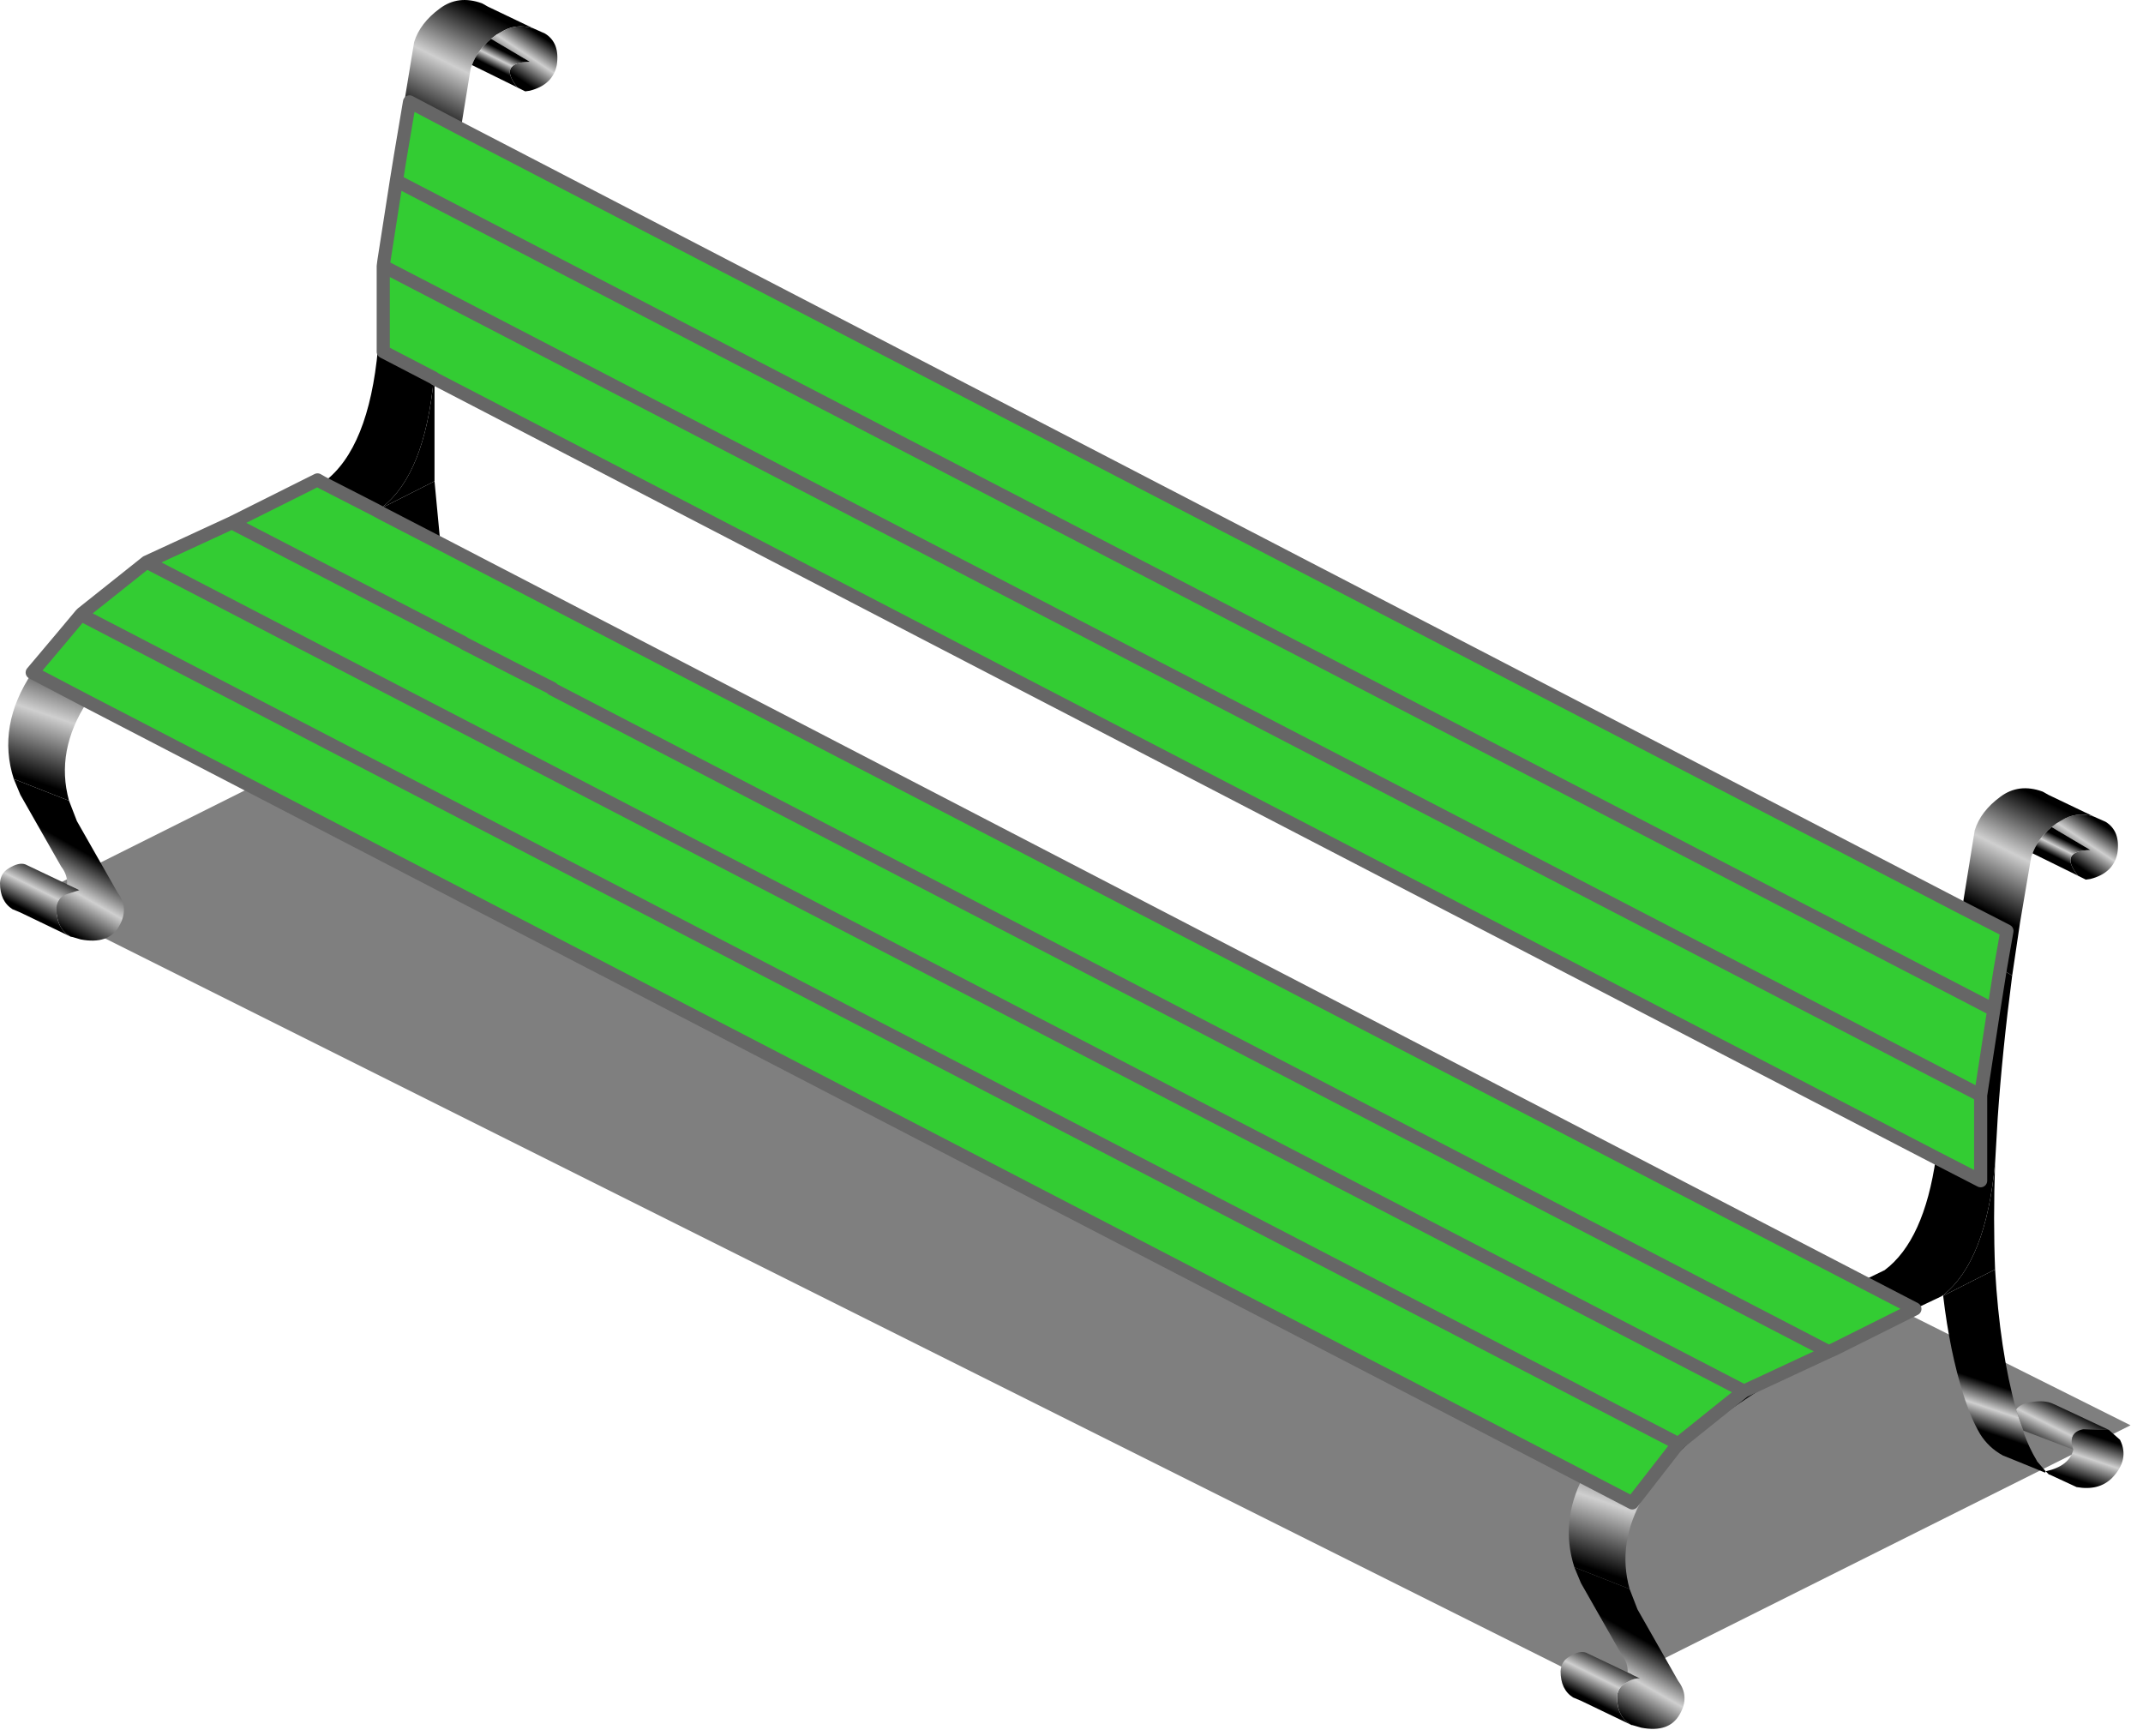 <svg xmlns="http://www.w3.org/2000/svg" xmlns:xlink="http://www.w3.org/1999/xlink" height="132" width="163"><path d="M122.05 128.399l40-20-120-60-40 20 120 60" fill-opacity=".502" fill-rule="evenodd"/><path d="M4.7-65.45l-.4-.3-.35-.2q-1.1-.7-2.45-.3l3.45-1.65.35-.2.1-.05q1.8-.65 3.2.4 1.5 1.1 1.95 2.55l1.15 7 .2 1.5-.3.2-.7-4.15L7-58.6l-.75-4.6-.1-.25q-.4-1.1-1.45-2" fill="url(#a)" fill-rule="evenodd" transform="matrix(-1 0 0 1 42.05 68.399)"/><path d="M1.5-66.25q1.35-.4 2.45.3l.35.2.4.3-2.95 1.75q2.45.05.95 1.95l-.6.3-.35-.05Q0-61.95-.3-63.45q-.25-1.7.9-2.4l.9-.4" fill="url(#b)" fill-rule="evenodd" transform="matrix(-1 0 0 1 42.05 68.399)"/><path d="M4.7-65.45q1.05.9 1.45 2l-3.45 1.7q1.5-1.9-.95-1.95l2.95-1.75" fill="url(#c)" fill-rule="evenodd" transform="matrix(-1 0 0 1 42.05 68.399)"/><path d="M35.05 9.799l-3.9-2.05-.7 4.15-.3 1.85-.95 6.1.05.45-.1.25v6.2l3.85 2 .05-.25v.3l114.2 59.25 3.4 1.75v-6.5l-121.4-63 121.4 63 1-6.5.5-3.15.5-2.85-3.4-1.75-114.2-59.25m-17.4 29.95l-6.5 3-4.9 3.9.2.25-1.85 1.7-2.15 2.55 4.2 2.2 113.75 59 3.75 1.95 3.5-4.5 3.8-3.05 1.2-.95 5.8-2.7.25-.5.4.2.45-.2 6.1-3.05-4.05-2.1-108.1-56.1-4.35-2.25-.55-.3-4.1-2.1-6.5 3.25-.35-.2m21.2 11l3.15 1.6-3.15-1.6-3.5-1.8 3.65 1.35-.15.45m-3.65-1.9l.15.1-.1.05-.05-.05v-.1l-17.2-8.9 17.2 8.9m6.8 3.5v.05l-.05.05.05-.1m-11.85-38.6q60.75 31.55 121.5 63.05-60.75-31.5-121.5-63.05M42 52.399l96.7 50.2-96.7-50.2m-30.85-9.65l121.5 63.05-121.5-63.05m-4.7 4.15l121.2 62.9-121.2-62.9" fill="#3c3" fill-rule="evenodd"/><path d="M11.6-56.5l.3-.2.95 8.15-.95-6.1-.3-1.85M9.05-39.65l3.85-2v-6.2l.2 2.5.2 3.45q.7 7.6 4.1 10.15l.15.05-4.1 2.1-.35-.15-.15-.1q-3.2-2.5-3.9-9.8" fill="url(#d)" fill-rule="evenodd" transform="matrix(-1 0 0 1 42.05 68.399)"/><path d="M29.15 20.249l.1.05-.05-.45-.05.4" fill="#9c6" fill-rule="evenodd"/><path d="M29.15 20.549l.1-.25-.1-.05v.3m-22.9 26.1l-.1.1.3.15-.2-.25m132.2 56.45l.65-.3-.4-.2-.25.5" fill="#fc6" fill-rule="evenodd"/><path d="M33.05 28.799v-.3l-.05.25.05.05-.05-.05q-.7 7.3-3.9 9.8v.05l3.95-2v-7.8m114.75 69.7v.05l3.95-2q-.15-3.75 0-8.1-.7 7.5-3.95 10.05" fill-rule="evenodd"/><path d="M8.55-27.05L9-31.8l3.95 2-.05.5-4.35 2.25" fill="url(#e)" fill-rule="evenodd" transform="matrix(-1 0 0 1 42.05 68.399)"/><path d="M39.6-17.25q2.7 4.05 1.4 8.1L36.8-7.5q1.05-3.8-1.4-7.55l4.2-2.2" fill="url(#f)" fill-rule="evenodd" transform="matrix(-1 0 0 1 42.05 68.399)"/><path d="M36.95-1.15L40-2.6l.1-.05q.5-.2 1.3.3.6.35.65 1.1 0 1.4-.95 2l-.6.25-3.85 1.85q1.1-.6 1.1-2.1V.6q-.1-.65-.65-.95L36-.7l.95-.45" fill="url(#g)" fill-rule="evenodd" transform="matrix(-1 0 0 1 42.05 68.399)"/><path d="M41-9.15l-.5 1.2-3.1 5.45q-.5.65-.45 1.35L36-.7l1.1.35q.55.3.65.95v.15q0 1.5-1.1 2.1h-.05l-.7.2q-2.1.4-2.9-1-.8-1.35.1-2.55l3.1-5.45.6-1.55L41-9.15" fill="url(#h)" fill-rule="evenodd" transform="matrix(-1 0 0 1 42.05 68.399)"/><path d="M.05-16v-.05l.05.1L.05-16" fill="url(#i)" fill-rule="evenodd" transform="matrix(-1 0 0 1 42.05 68.399)"/><path d="M6.7-19.45l.15-.1-.15.1" fill="url(#j)" fill-rule="evenodd" transform="matrix(-1 0 0 1 42.05 68.399)"/><path d="M-116-1.8l-.6.3-.35-.05Q-118.7-2-119-3.5q-.25-1.7.9-2.4l.9-.4q1.35-.4 2.45.3l.35.2.4.3-2.95 1.75q2.45.05.95 1.95" fill="url(#k)" fill-rule="evenodd" transform="matrix(-1 0 0 1 42.05 68.399)"/><path d="M-111 5.8l-.6-4.05-.85-5-.1-.25q-.4-1.1-1.45-2l-.4-.3-.35-.2q-1.1-.7-2.45-.3l3.45-1.65.35-.2.1-.05q1.8-.65 3.2.4 1.5 1.1 1.95 2.55l.95 5.9-3.4 1.75.5 2.85-.9.55" fill="url(#l)" fill-rule="evenodd" transform="matrix(-1 0 0 1 42.05 68.399)"/><path d="M-112.55-3.5L-116-1.8q1.5-1.9-.95-1.95L-114-5.5q1.05.9 1.45 2" fill="url(#m)" fill-rule="evenodd" transform="matrix(-1 0 0 1 42.05 68.399)"/><path d="M-108.6 14.9v6.5l3.4-1.75q.9 6.3 3.9 8.55l1.75.85-4.05 2.1-2-.95-.15-.1q-3.25-2.55-3.95-10.05l-.2-3.45q-.35-5.05-1.1-10.8l.9-.55.5 3.15 1 6.5M-90 38.5q-1.95-1.35-4.35-2.7l-1.65-.9-.4-.2 5.8 2.7 1.2.95-.6.15" fill="url(#n)" fill-rule="evenodd" transform="matrix(-1 0 0 1 42.05 68.399)"/><path d="M-77.7 50.8l-.5 1.2-3.1 5.45q-.5.65-.45 1.35l-.95.45q.45-.05 1.1.35.55.3.65.95v.15q0 1.5-1.1 2.1h-.05l-.7.2q-2.1.4-2.9-1-.8-1.35.1-2.55l3.1-5.45.6-1.55 4.2-1.65" fill="url(#o)" fill-rule="evenodd" transform="matrix(-1 0 0 1 42.05 68.399)"/><path d="M-81.75 58.8l3.05-1.45.1-.05q.5-.2 1.3.3.6.35.65 1.1 0 1.4-.95 2l-.6.25-3.85 1.85q1.1-.6 1.1-2.1v-.15q-.1-.65-.65-.95-.65-.4-1.1-.35l.95-.45" fill="url(#p)" fill-rule="evenodd" transform="matrix(-1 0 0 1 42.05 68.399)"/><path d="M-78.35 43.95q1.75 3.4.65 6.85l-4.2 1.65q1.95-7-8.1-13.95l.6-.15 3.8 3.05 3.5 4.5 3.75-1.95" fill="url(#q)" fill-rule="evenodd" transform="matrix(-1 0 0 1 42.05 68.399)"/><path d="M-105.75 30.15q-.5 4.25-1.55 7.55-.55 1.75-1.25 2.95-.65 1.05-1.75 1.65l-.75.3-2.45 1-.05-.1.65-.75.05-.1q.55-.9 1-2.15v-.1l.25-.7.3-.9q1.25-4.5 1.6-10.65l3.95 2" fill="url(#r)" fill-rule="evenodd" transform="matrix(-1 0 0 1 42.05 68.399)"/><path d="M-118.35 40.35l4.05-1.9.35-.15q.7-.25 1.85 0 .55.15.8.5l-.3.9-.25.7-3.8 1.45q.45-1.3-.75-1.55l-1.95.05" fill="url(#s)" fill-rule="evenodd" transform="matrix(-1 0 0 1 42.05 68.399)"/><path d="M-113.55 43.5l-.25.25h-.05l-2.05.95q-1.7.3-2.7-.7-1.35-1.4-.6-2.9l.85-.75 1.95-.05q1.2.25.75 1.55.3 1.25 2.1 1.65" fill="url(#t)" fill-rule="evenodd" transform="matrix(-1 0 0 1 42.05 68.399)"/><path d="M35.05 9.799l-3.9-2.05-.7 4.15-.3 1.85-.95 6.1-.05.4.1.05 121.4 63v6.5l-3.4-1.75-114.2-59.25-.05-.05-3.85-2v-6.5m-4.65 16.45l-.35-.2-6.5 3.25-6.5 3-4.9 3.9-.1.1-1.55 1.85-2.15 2.55m4.2 2.2l113.75 59m18.05-9.25l.65-.3.45-.2 6.1-3.05-4.05-2.1-108.1-56.1-4.35-2.25-.55-.3-4.1-2.1m124.75 32.35L35.05 9.799M18 39.949l-.35-.2m-11.2 7.15l-.3-.15m.5 6.6l-4.2-2.2m39.55 1.2l-3.15-1.6m-3.5-1.8l-.15-.1-17.2-8.9m24 12.4v.05m-6.65-3.45l3.5 1.8m113.3 22.9l-.5 3.15q-60.75-31.5-121.5-63.05m122 59.9l.5-2.85-3.4-1.75m2.4 7.75l-1 6.5m-11.55 19.5l-.4-.2-96.7-50.2m96.45 50.7l-5.8 2.7-121.5-63.05m120.3 64l1.2-.95m-5 4l-3.5 4.5-3.75-1.95m11.05-5.6l-3.8 3.05-121.2-62.9" fill="none" stroke="#666" stroke-linecap="round" stroke-linejoin="round"/><defs id="defs1087"><linearGradient gradientTransform="matrix(.003 .005 -.004 .002 7.3 -63.2)" gradientUnits="userSpaceOnUse" id="eY" spreadMethod="pad" x1="-819.2" x2="819.2"><stop offset="0" id="stop927"/><stop offset=".494" stop-color="#cfcfcf" id="stop929"/><stop offset="1" id="stop931"/></linearGradient><linearGradient gradientTransform="matrix(.001 .002 -.003 .002 2.2 -64.35)" gradientUnits="userSpaceOnUse" id="eZ" spreadMethod="pad" x1="-819.2" x2="819.2"><stop offset="0" id="stop934"/><stop offset=".494" stop-color="#cfcfcf" id="stop936"/><stop offset="1" id="stop938"/></linearGradient><linearGradient gradientTransform="matrix(0 .001 -.002 .001 3.8 -63.7)" gradientUnits="userSpaceOnUse" id="fa" spreadMethod="pad" x1="-819.2" x2="819.2"><stop offset="0" id="stop941"/><stop offset=".494" stop-color="#cfcfcf" id="stop943"/><stop offset="1" id="stop945"/></linearGradient><linearGradient gradientTransform="matrix(.001 .002 -.009 .005 38.95 -1.6)" gradientUnits="userSpaceOnUse" id="fb" spreadMethod="pad" x1="-819.2" x2="819.2"><stop offset="0" id="stop948"/><stop offset=".494" stop-color="#cfcfcf" id="stop950"/><stop offset="1" id="stop952"/></linearGradient><linearGradient gradientTransform="matrix(-.001 -.002 .006 -.002 9.55 -21.3)" gradientUnits="userSpaceOnUse" id="fc" spreadMethod="pad" x1="-819.2" x2="819.2"><stop offset="0" id="stop955"/><stop offset=".494" stop-color="#cfcfcf" id="stop957"/><stop offset="1" id="stop959"/></linearGradient><linearGradient gradientTransform="matrix(-.002 -.006 .006 -.002 36.05 -13.3)" gradientUnits="userSpaceOnUse" id="fd" spreadMethod="pad" x1="-819.2" x2="819.2"><stop offset="0" id="stop962"/><stop offset=".494" stop-color="#cfcfcf" id="stop964"/><stop offset="1" id="stop966"/></linearGradient><linearGradient gradientTransform="matrix(-.001 -.002 .004 -.002 38.7 -.55)" gradientUnits="userSpaceOnUse" id="fe" spreadMethod="pad" x1="-819.2" x2="819.2"><stop offset="0" id="stop969"/><stop offset=".494" stop-color="#cfcfcf" id="stop971"/><stop offset="1" id="stop973"/></linearGradient><linearGradient gradientTransform="matrix(-.002 -.003 .007 -.004 38.1 -1.6)" gradientUnits="userSpaceOnUse" id="ff" spreadMethod="pad" x1="-819.2" x2="819.2"><stop offset="0" id="stop976"/><stop offset=".494" stop-color="#cfcfcf" id="stop978"/><stop offset="1" id="stop980"/></linearGradient><linearGradient gradientTransform="matrix(.001 .002 -.003 .001 2.05 -17.45)" gradientUnits="userSpaceOnUse" id="fg" spreadMethod="pad" x1="-819.2" x2="819.2"><stop offset="0" id="stop983"/><stop offset=".494" stop-color="#cfcfcf" id="stop985"/><stop offset="1" id="stop987"/></linearGradient><linearGradient gradientTransform="matrix(.001 .002 -.004 .002 4.15 -19.6)" gradientUnits="userSpaceOnUse" id="fh" spreadMethod="pad" x1="-819.2" x2="819.2"><stop offset="0" id="stop990"/><stop offset=".494" stop-color="#cfcfcf" id="stop992"/><stop offset="1" id="stop994"/></linearGradient><linearGradient gradientTransform="matrix(.001 .002 -.003 .002 -116.5 -4.4)" gradientUnits="userSpaceOnUse" id="fi" spreadMethod="pad" x1="-819.2" x2="819.2"><stop offset="0" id="stop997"/><stop offset=".494" stop-color="#cfcfcf" id="stop999"/><stop offset="1" id="stop1001"/></linearGradient><linearGradient gradientTransform="matrix(.003 .005 -.004 .002 -111.4 -3.25)" gradientUnits="userSpaceOnUse" id="fj" spreadMethod="pad" x1="-819.2" x2="819.2"><stop offset="0" id="stop1004"/><stop offset=".494" stop-color="#cfcfcf" id="stop1006"/><stop offset="1" id="stop1008"/></linearGradient><linearGradient gradientTransform="matrix(0 .001 -.002 .001 -114.9 -3.75)" gradientUnits="userSpaceOnUse" id="fk" spreadMethod="pad" x1="-819.2" x2="819.2"><stop offset="0" id="stop1011"/><stop offset=".494" stop-color="#cfcfcf" id="stop1013"/><stop offset="1" id="stop1015"/></linearGradient><linearGradient gradientTransform="matrix(.001 .002 -.009 .005 -79.75 58.35)" gradientUnits="userSpaceOnUse" id="fl" spreadMethod="pad" x1="-819.2" x2="819.2"><stop offset="0" id="stop1018"/><stop offset=".494" stop-color="#cfcfcf" id="stop1020"/><stop offset="1" id="stop1022"/></linearGradient><linearGradient gradientTransform="matrix(-.002 -.003 .007 -.004 -80.6 58.35)" gradientUnits="userSpaceOnUse" id="fm" spreadMethod="pad" x1="-819.2" x2="819.2"><stop offset="0" id="stop1025"/><stop offset=".494" stop-color="#cfcfcf" id="stop1027"/><stop offset="1" id="stop1029"/></linearGradient><linearGradient gradientTransform="matrix(-.001 -.002 .004 -.002 -80 59.4)" gradientUnits="userSpaceOnUse" id="fn" spreadMethod="pad" x1="-819.2" x2="819.2"><stop offset="0" id="stop1032"/><stop offset=".494" stop-color="#cfcfcf" id="stop1034"/><stop offset="1" id="stop1036"/></linearGradient><linearGradient gradientTransform="matrix(-.002 -.006 .006 -.002 -82.65 46.65)" gradientUnits="userSpaceOnUse" id="fo" spreadMethod="pad" x1="-819.2" x2="819.2"><stop offset="0" id="stop1039"/><stop offset=".494" stop-color="#cfcfcf" id="stop1041"/><stop offset="1" id="stop1043"/></linearGradient><linearGradient gradientTransform="matrix(-.001 -.002 .006 -.002 -109.15 38.65)" gradientUnits="userSpaceOnUse" id="fp" spreadMethod="pad" x1="-819.2" x2="819.2"><stop offset="0" id="stop1046"/><stop offset=".494" stop-color="#cfcfcf" id="stop1048"/><stop offset="1" id="stop1050"/></linearGradient><linearGradient gradientTransform="matrix(.001 .002 -.004 .002 -114.55 40.35)" gradientUnits="userSpaceOnUse" id="fq" spreadMethod="pad" x1="-819.2" x2="819.2"><stop offset="0" id="stop1053"/><stop offset=".494" stop-color="#cfcfcf" id="stop1055"/><stop offset="1" id="stop1057"/></linearGradient><linearGradient gradientTransform="matrix(.001 .002 -.003 .001 -116.65 42.5)" gradientUnits="userSpaceOnUse" id="fr" spreadMethod="pad" x1="-819.2" x2="819.2"><stop offset="0" id="stop1060"/><stop offset=".494" stop-color="#cfcfcf" id="stop1062"/><stop offset="1" id="stop1064"/></linearGradient><linearGradient xlink:href="#eY" id="a" gradientUnits="userSpaceOnUse" gradientTransform="matrix(.003 .005 -.004 .002 7.3 -63.2)" x1="-819.2" x2="819.2" spreadMethod="pad"/><linearGradient xlink:href="#eZ" id="b" gradientUnits="userSpaceOnUse" gradientTransform="matrix(.001 .002 -.003 .002 2.2 -64.35)" x1="-819.2" x2="819.2" spreadMethod="pad"/><linearGradient xlink:href="#fa" id="c" gradientUnits="userSpaceOnUse" gradientTransform="matrix(0 .001 -.002 .001 3.8 -63.7)" x1="-819.2" x2="819.2" spreadMethod="pad"/><linearGradient xlink:href="#fb" id="d" gradientUnits="userSpaceOnUse" gradientTransform="matrix(.001 .002 -.009 .005 38.95 -1.6)" x1="-819.2" x2="819.2" spreadMethod="pad"/><linearGradient xlink:href="#fc" id="e" gradientUnits="userSpaceOnUse" gradientTransform="matrix(-.001 -.002 .006 -.002 9.55 -21.3)" x1="-819.2" x2="819.2" spreadMethod="pad"/><linearGradient xlink:href="#fd" id="f" gradientUnits="userSpaceOnUse" gradientTransform="matrix(-.002 -.006 .006 -.002 36.05 -13.3)" x1="-819.2" x2="819.2" spreadMethod="pad"/><linearGradient xlink:href="#fe" id="g" gradientUnits="userSpaceOnUse" gradientTransform="matrix(-.001 -.002 .004 -.002 38.7 -.55)" x1="-819.2" x2="819.2" spreadMethod="pad"/><linearGradient xlink:href="#ff" id="h" gradientUnits="userSpaceOnUse" gradientTransform="matrix(-.002 -.003 .007 -.004 38.1 -1.6)" x1="-819.2" x2="819.2" spreadMethod="pad"/><linearGradient xlink:href="#fg" id="i" gradientUnits="userSpaceOnUse" gradientTransform="matrix(.001 .002 -.003 .001 2.05 -17.45)" x1="-819.2" x2="819.2" spreadMethod="pad"/><linearGradient xlink:href="#fh" id="j" gradientUnits="userSpaceOnUse" gradientTransform="matrix(.001 .002 -.004 .002 4.15 -19.6)" x1="-819.2" x2="819.2" spreadMethod="pad"/><linearGradient xlink:href="#fi" id="k" gradientUnits="userSpaceOnUse" gradientTransform="matrix(.001 .002 -.003 .002 -116.5 -4.4)" x1="-819.2" x2="819.2" spreadMethod="pad"/><linearGradient xlink:href="#fj" id="l" gradientUnits="userSpaceOnUse" gradientTransform="matrix(.003 .005 -.004 .002 -111.4 -3.25)" x1="-819.2" x2="819.2" spreadMethod="pad"/><linearGradient xlink:href="#fk" id="m" gradientUnits="userSpaceOnUse" gradientTransform="matrix(0 .001 -.002 .001 -114.9 -3.75)" x1="-819.2" x2="819.2" spreadMethod="pad"/><linearGradient xlink:href="#fl" id="n" gradientUnits="userSpaceOnUse" gradientTransform="matrix(.001 .002 -.009 .005 -79.75 58.35)" x1="-819.2" x2="819.2" spreadMethod="pad"/><linearGradient xlink:href="#fm" id="o" gradientUnits="userSpaceOnUse" gradientTransform="matrix(-.002 -.003 .007 -.004 -80.6 58.35)" x1="-819.2" x2="819.2" spreadMethod="pad"/><linearGradient xlink:href="#fn" id="p" gradientUnits="userSpaceOnUse" gradientTransform="matrix(-.001 -.002 .004 -.002 -80 59.4)" x1="-819.2" x2="819.2" spreadMethod="pad"/><linearGradient xlink:href="#fo" id="q" gradientUnits="userSpaceOnUse" gradientTransform="matrix(-.002 -.006 .006 -.002 -82.65 46.65)" x1="-819.2" x2="819.2" spreadMethod="pad"/><linearGradient xlink:href="#fp" id="r" gradientUnits="userSpaceOnUse" gradientTransform="matrix(-.001 -.002 .006 -.002 -109.15 38.65)" x1="-819.2" x2="819.2" spreadMethod="pad"/><linearGradient xlink:href="#fq" id="s" gradientUnits="userSpaceOnUse" gradientTransform="matrix(.001 .002 -.004 .002 -114.55 40.35)" x1="-819.2" x2="819.2" spreadMethod="pad"/><linearGradient xlink:href="#fr" id="t" gradientUnits="userSpaceOnUse" gradientTransform="matrix(.001 .002 -.003 .001 -116.65 42.5)" x1="-819.2" x2="819.2" spreadMethod="pad"/></defs></svg>
